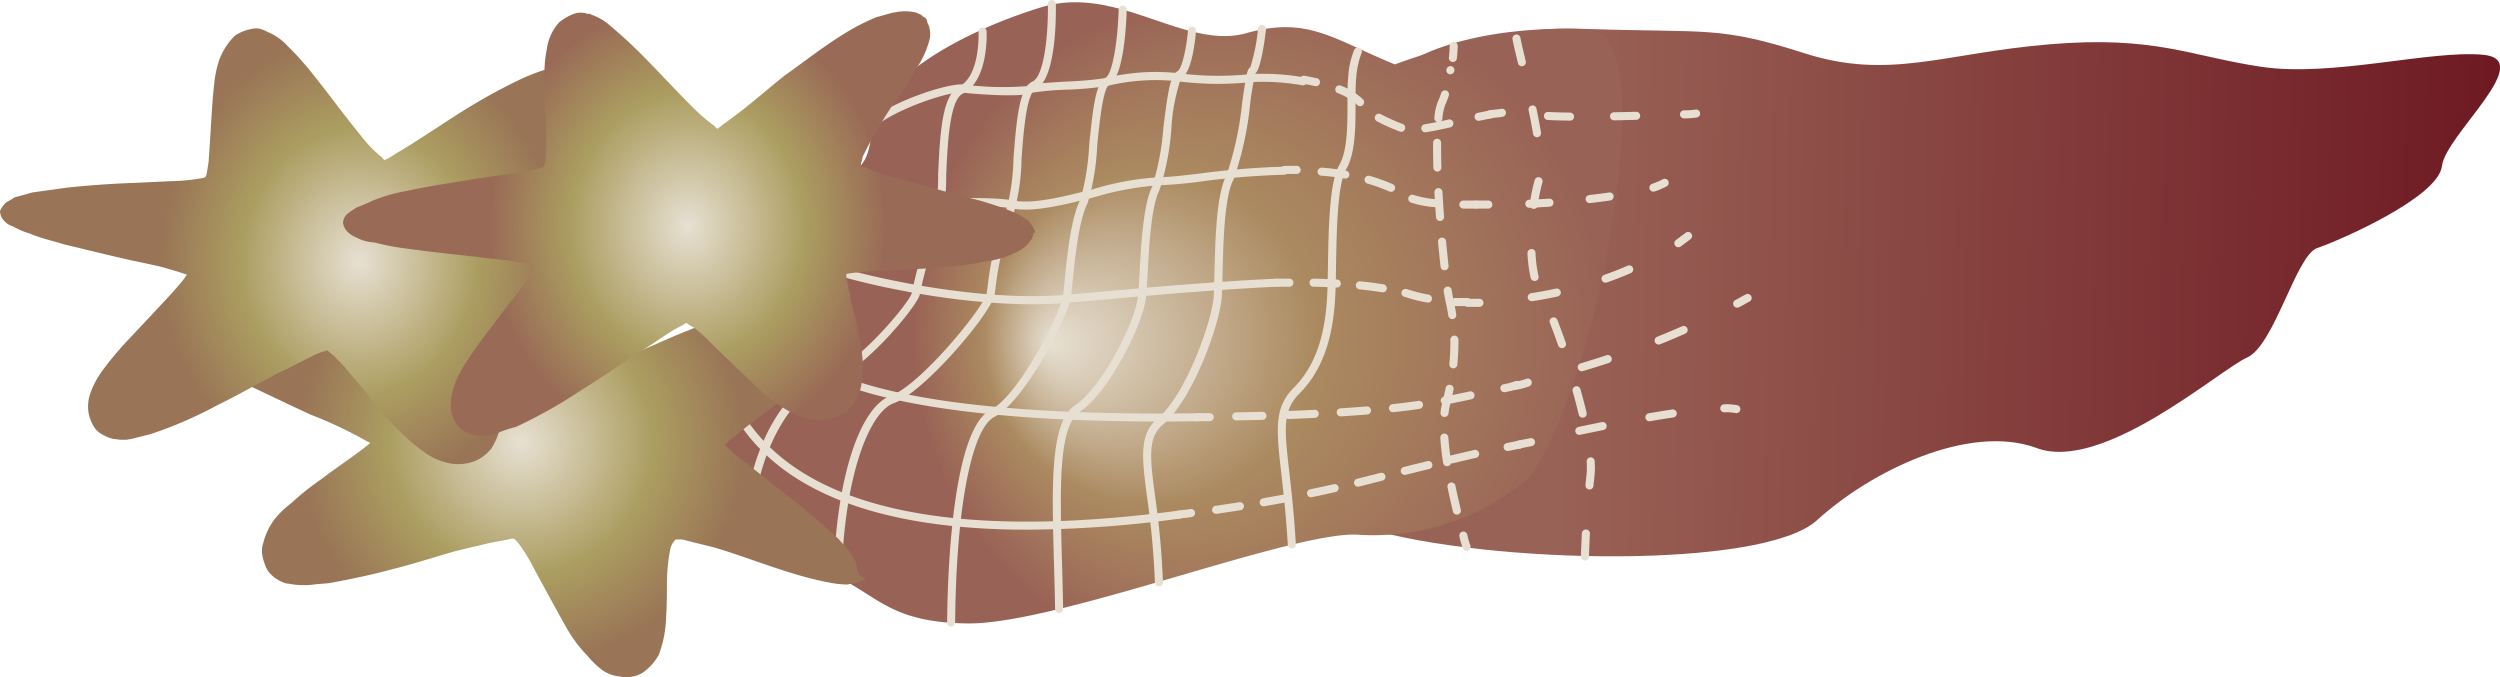 <svg id="Layer_1" data-name="Layer 1" xmlns="http://www.w3.org/2000/svg" xmlns:xlink="http://www.w3.org/1999/xlink" viewBox="0 0 178.24 48.276"><defs><style>.cls-1{fill:url(#linear-gradient);}.cls-2{fill:url(#radial-gradient);}.cls-3{fill:#e7e0d2;}.cls-4{fill:url(#radial-gradient-2);}.cls-5{fill:url(#radial-gradient-3);}.cls-6{fill:url(#radial-gradient-4);}</style><linearGradient id="linear-gradient" x1="111.548" y1="-3.243" x2="193.762" y2="-3.243" gradientTransform="matrix(1, 0.023, 0.023, -1, -7.387, 91.618)" gradientUnits="userSpaceOnUse"><stop offset="0.189" stop-color="#996256"/><stop offset="1" stop-color="#6e1922"/></linearGradient><radialGradient id="radial-gradient" cx="82.779" cy="109.711" fx="67.826" r="24.697" gradientTransform="matrix(0.998, -0.056, -0.056, -0.998, 21.554, 214.813)" gradientUnits="userSpaceOnUse"><stop offset="0" stop-color="#e7e0d2"/><stop offset="0.478" stop-color="#ab8a60"/><stop offset="1" stop-color="#996256"/></radialGradient><radialGradient id="radial-gradient-2" cx="57.701" cy="122.078" r="15.87" gradientTransform="matrix(0.999, 0.051, -0.051, 0.999, -5.965, -16.333)" gradientUnits="userSpaceOnUse"><stop offset="0" stop-color="#e7e0d2"/><stop offset="0.598" stop-color="#ab9d60"/><stop offset="1" stop-color="#997456"/></radialGradient><radialGradient id="radial-gradient-3" cx="-229.35" cy="200.715" r="17.543" gradientTransform="translate(219.446 -88.831) scale(0.809 0.919)" xlink:href="#radial-gradient-2"/><radialGradient id="radial-gradient-4" cx="-200.416" cy="198.001" r="17.431" gradientTransform="translate(219.446 -88.831) scale(0.809 0.919)" gradientUnits="userSpaceOnUse"><stop offset="0" stop-color="#e7e0d2"/><stop offset="0.598" stop-color="#ab9d60"/><stop offset="1" stop-color="#996b56"/></radialGradient></defs><title>FIBRIN</title><g id="FIBRIN"><path id="CLOT" class="cls-1" d="M105.729,114.667c8.785,2.584,28.25,2.928,32.1-.574,3.9-3.56,10.852-6.89,15.618-5.168,4.708,1.837,13.092-5.57,15.044-6.431s3.5-7.292,5-7.809c1.55-.517,8.67-3.617,8.9-5.857.287-2.239,6.776-7.579,2.928-7.924-3.79-.345-10.737,1.608-15.79.861s-7.579-2.239-15.1-1.608c-7.579.632-11.426,2.584-17.513.632s-6.89-1.435-15.388-1.723c-8.441-.287-13.149,2.067-13.9,3.388-.689,1.321,1.837,5.455.861,9.359-.919,3.962-5.4,7.809-4.536,10.335C104.811,104.791,105.729,114.667,105.729,114.667Z" transform="translate(-8.289 -77)"/><path id="CLOT-2" data-name="CLOT" class="cls-2" d="M107.739,81.594c-4.479-1.837-6.2-3.445-10.565-2.239-4.364,1.263-9.245-3.5-14.642-1.837-5.455,1.665-11.886,5.11-12.115,8.9-.287,3.79-2.182,2.067-3.1,5.4-.861,3.33-2.526,8.441-3.675,8.9s-8.785,4.364-7.177,7.579c1.723,3.215,4.306,7.465,9.359,8.957,4.938,1.55,5,4.077,11.312,4.192,6.316.172,23.6-6.718,28.078-6.316a17.059,17.059,0,0,0,11.886-3.9c2.354-2.239,5.11-12.23,5.685-15.676s2.871-15.963-1.148-16.422C115.778,78.493,107.739,81.594,107.739,81.594Z" transform="translate(-8.289 -77)"/><g id="GRID"><path class="cls-3" d="M100.389,116.1a.287.287,0,0,1-.287-.27c-.12-2.08-.309-3.736-.46-5.066-.356-3.127-.535-4.7.889-6.121,1.937-1.937,2.289-4.719,2.385-6.644.026-.536.038-1.234.05-2.009.043-2.667.1-5.985.792-7.193.6-1.016.6-2.82.6-4.412,0-.7,0-1.368.053-1.9a5.915,5.915,0,0,1,.438-1.951.287.287,0,0,1,.5.284h0a6.045,6.045,0,0,0-.367,1.73c-.05.5-.049,1.152-.049,1.841,0,1.666,0,3.554-.678,4.7-.62,1.076-.674,4.449-.713,6.912-.012.783-.024,1.488-.051,2.028-.1,2.019-.476,4.944-2.552,7.021-1.227,1.228-1.08,2.522-.724,5.651.152,1.337.341,3,.463,5.1a.287.287,0,0,1-.27.3Z" transform="translate(-8.289 -77)"/><path class="cls-3" d="M90.915,118.8a.287.287,0,0,1-.287-.278,58.13,58.13,0,0,0-.552-6.047c-.374-2.831-.6-4.539.771-5.668,1.9-1.568,3.806-6.692,3.973-8.646.025-.434.039-1.015.054-1.67.058-2.375.137-5.627.84-6.94a23.464,23.464,0,0,0,1.145-5.309c.3-2.064.363-2.315.569-2.439a12.778,12.778,0,0,0,.552-2.774.283.283,0,0,1,.32-.25.287.287,0,0,1,.25.32c-.3,2.455-.6,3-.763,3.152a20.6,20.6,0,0,0-.359,2.074,22.943,22.943,0,0,1-1.206,5.5c-.639,1.192-.719,4.5-.772,6.682-.016.662-.031,1.25-.056,1.7-.172,2.017-2.1,7.334-4.181,9.048-1.125.927-.927,2.427-.567,5.15a58.577,58.577,0,0,1,.557,6.1.287.287,0,0,1-.277.3Z" transform="translate(-8.289 -77)"/><path class="cls-3" d="M83.8,120.7a.287.287,0,0,1-.287-.282c-.019-1.132-.05-2.242-.08-3.312-.158-5.609-.283-10.039,1.53-11.23,1.9-1.247,4.349-6.086,4.465-7.818.043-.422.075-1,.112-1.676.112-2.031.265-4.813.894-6.07a18.483,18.483,0,0,0,.8-4.223c.333-2.672.517-3.782,1-4.006.317-.159.648-1.64.753-2.921a.287.287,0,0,1,.573.047c-.057.7-.3,3-1.077,3.392a13.425,13.425,0,0,0-.68,3.559,18.039,18.039,0,0,1-.856,4.409c-.576,1.151-.725,3.864-.834,5.845-.037.68-.07,1.268-.114,1.693-.124,1.864-2.67,6.9-4.722,8.249-1.545,1.015-1.418,5.519-1.271,10.734.03,1.073.061,2.185.08,3.318a.287.287,0,0,1-.282.292Z" transform="translate(-8.289 -77)"/><path class="cls-3" d="M76.1,121.672h0a.287.287,0,0,1-.285-.289c.027-3.226.334-13.857,3.15-15.186,1.945-1.027,4.952-6.811,5.12-8.16.032-.256.066-.6.105-.989.18-1.8.452-4.516,1.13-5.825a17.191,17.191,0,0,0,.621-3.858c.277-2.765.481-4.478,1.171-4.823.505-.268.879-2.732.932-4.861a.287.287,0,1,1,.574.015c-.02.8-.174,4.79-1.244,5.357-.448.224-.7,2.718-.862,4.369a16.612,16.612,0,0,1-.677,4.053c-.634,1.223-.91,3.981-1.074,5.63-.04.4-.074.744-.107,1-.182,1.455-3.3,7.477-5.434,8.6-1.658.783-2.765,6.542-2.833,14.677A.287.287,0,0,1,76.1,121.672Z" transform="translate(-8.289 -77)"/><path class="cls-3" d="M68,118.4H68a.287.287,0,0,1-.28-.294c.174-6.891,1.819-12.074,4.094-12.9,2.064-.724,6.666-6.325,6.819-7.3l.066-.435a21.714,21.714,0,0,1,1.339-5.506,15.359,15.359,0,0,0,.508-3.658c.23-3.047.447-5.075,1.351-5.489.879-.4,1.139-3.607,1.1-5.532A.287.287,0,0,1,83.272,77a.279.279,0,0,1,.294.281c.012.548.076,5.376-1.43,6.067-.664.3-.869,3.024-1.018,5.01a14.54,14.54,0,0,1-.564,3.864,21.717,21.717,0,0,0-1.288,5.342L79.2,98c-.206,1.305-5.053,7-7.194,7.748-1.7.616-3.528,5.062-3.712,12.369A.287.287,0,0,1,68,118.4Z" transform="translate(-8.289 -77)"/><path class="cls-3" d="M61.574,115.241h-.015a.287.287,0,0,1-.272-.3c.357-7.028,3.74-10.867,6.027-11.348,1.984-.43,5.822-5.011,5.981-5.7l.041-.181a28.366,28.366,0,0,1,1.471-4.871,14.612,14.612,0,0,0,.368-3.427c.128-2.767.261-5.628,1.487-6.24,1.537-.768,1.394-3.888,1.392-3.92a.287.287,0,0,1,.574-.03c.007.144.16,3.529-1.709,4.463-.924.462-1.066,3.52-1.17,5.753a14.071,14.071,0,0,1-.416,3.631A27.886,27.886,0,0,0,73.9,97.84l-.042.182c-.2.846-4.194,5.649-6.42,6.13-2.049.431-5.235,4.167-5.573,10.816A.287.287,0,0,1,61.574,115.241Z" transform="translate(-8.289 -77)"/><path class="cls-3" d="M112.849,116.275a.287.287,0,0,1-.266-.181,5.925,5.925,0,0,1-.243-.848.287.287,0,1,1,.561-.124,5.512,5.512,0,0,0,.216.76.287.287,0,0,1-.161.373A.283.283,0,0,1,112.849,116.275Z" transform="translate(-8.289 -77)"/><path class="cls-3" d="M112.16,113.691a.287.287,0,0,1-.279-.219c-.13-.529-.264-1.116-.39-1.729a.287.287,0,0,1,.563-.116c.124.606.257,1.186.385,1.709a.287.287,0,0,1-.211.347A.281.281,0,0,1,112.16,113.691Zm-.7-3.454a.287.287,0,0,1-.283-.244c-.1-.641-.165-1.239-.2-1.775a.287.287,0,0,1,.573-.038c.035.52.1,1.1.2,1.727a.288.288,0,0,1-.284.33Zm-.182-3.511-.033,0a.288.288,0,0,1-.253-.317,4.909,4.909,0,0,1,.145-.775c.082-.328.156-.654.22-.972a.287.287,0,1,1,.563.113c-.066.326-.141.662-.228,1.006a4.327,4.327,0,0,0-.13.692A.287.287,0,0,1,111.278,106.726Zm.627-3.464-.03,0a.286.286,0,0,1-.256-.315,14.757,14.757,0,0,0,.076-1.476l0-.248a.287.287,0,0,1,.281-.293.291.291,0,0,1,.293.281l0,.26a15.264,15.264,0,0,1-.08,1.534A.287.287,0,0,1,111.906,103.262Zm-.075-3.513a.286.286,0,0,1-.283-.244c-.05-.329-.112-.651-.184-.967-.043-.188-.091-.448-.14-.765a.287.287,0,1,1,.567-.087c.047.3.091.547.132.725.075.33.14.665.192,1.008a.288.288,0,0,1-.284.33Zm-.551-3.482a.287.287,0,0,1-.285-.255c-.061-.541-.121-1.135-.178-1.76a.287.287,0,0,1,.26-.312.294.294,0,0,1,.312.26c.057.621.116,1.211.177,1.749a.288.288,0,0,1-.253.317Zm-.322-3.512a.288.288,0,0,1-.286-.266c-.043-.585-.081-1.178-.112-1.765a.287.287,0,1,1,.573-.031c.031.584.07,1.173.112,1.754a.288.288,0,0,1-.266.307Zm-.186-3.521a.287.287,0,0,1-.287-.279c-.014-.485-.022-.953-.021-1.4l0-.379a.287.287,0,0,1,.287-.285h0a.287.287,0,0,1,.284.29l0,.374c0,.437.007.9.021,1.378a.287.287,0,0,1-.279.3Zm.068-3.522-.031,0a.287.287,0,0,1-.255-.316,4.029,4.029,0,0,1,.253-1.162,5.5,5.5,0,0,0,.229-.585.287.287,0,1,1,.545.179,6.145,6.145,0,0,1-.251.644,3.449,3.449,0,0,0-.2.985A.287.287,0,0,1,110.841,85.711Zm.855-3.417a.259.259,0,0,1-.046,0,.277.277,0,0,1-.237-.311c0-.006.006-.036.007-.041a.29.29,0,0,1,.339-.223.287.287,0,0,1,.223.339A.3.3,0,0,1,111.7,82.294Z" transform="translate(-8.289 -77)"/><path class="cls-3" d="M111.874,81.421l-.033,0a.287.287,0,0,1-.253-.317c.055-.492.056-.826.056-.83a.287.287,0,0,1,.287-.287h0a.287.287,0,0,1,.287.287,8.786,8.786,0,0,1-.059.893A.287.287,0,0,1,111.874,81.421Z" transform="translate(-8.289 -77)"/><path class="cls-3" d="M114.514,85.44a.287.287,0,0,1-.056-.569c.153-.031.3-.046.457-.061.135-.013.269-.026.4-.053a.287.287,0,0,1,.113.563c-.154.031-.307.047-.46.062-.134.013-.268.026-.4.053A.277.277,0,0,1,114.514,85.44Z" transform="translate(-8.289 -77)"/><path class="cls-3" d="M120.221,85.6h0c-.569-.006-1.1-.021-1.583-.045a.287.287,0,0,1-.272-.3.277.277,0,0,1,.3-.272c.472.024,1,.038,1.561.045a.287.287,0,0,1,0,.574Zm3.146-.021a.287.287,0,0,1-.006-.574c.533-.01,1.062-.022,1.571-.035a.287.287,0,1,1,.015.574c-.51.013-1.04.025-1.574.035Z" transform="translate(-8.289 -77)"/><path class="cls-3" d="M128.353,85.44a.287.287,0,0,1,0-.574,5.631,5.631,0,0,0,.815-.053.283.283,0,0,1,.33.236.287.287,0,0,1-.236.33A6.057,6.057,0,0,1,128.353,85.44Z" transform="translate(-8.289 -77)"/><path class="cls-3" d="M102.112,83.144a.277.277,0,0,1-.057-.006l-.862-.172a.287.287,0,0,1,.113-.563l.861.172a.287.287,0,0,1-.056.569Z" transform="translate(-8.289 -77)"/><path class="cls-3" d="M109.907,86.432a.287.287,0,0,1-.044-.571c.532-.084,1.13-.214,1.7-.34a.287.287,0,1,1,.124.561c-.575.128-1.183.26-1.733.347A.3.3,0,0,1,109.907,86.432Zm-1.72-.033a.284.284,0,0,1-.1-.019,14.707,14.707,0,0,1-1.631-.734.287.287,0,0,1,.274-.505,14.5,14.5,0,0,0,1.563.7.287.287,0,0,1-.1.555Zm-2.928-1.83a.285.285,0,0,1-.2-.08,4.153,4.153,0,0,0-1.386-.847.287.287,0,0,1,.206-.536,4.721,4.721,0,0,1,1.577.97.287.287,0,0,1-.2.494Z" transform="translate(-8.289 -77)"/><path class="cls-3" d="M113.71,85.613a.287.287,0,0,1-.056-.569l.861-.172a.287.287,0,0,1,.113.563l-.861.172A.283.283,0,0,1,113.71,85.613Z" transform="translate(-8.289 -77)"/><path class="cls-3" d="M70.416,86.187a.287.287,0,0,1-.2-.494c1.451-1.391,5.756-2.842,6.849-2.66a21.537,21.537,0,0,0,4.435.108c.193-.146.7-.2,2.806-.325a25.954,25.954,0,0,0,2.751-.239,14.987,14.987,0,0,1,5.34-.348,21.731,21.731,0,0,0,5.028.055,16.67,16.67,0,0,1,3.813.232.287.287,0,0,1-.094.566,16.252,16.252,0,0,0-3.65-.228A22.4,22.4,0,0,1,92.3,82.8a14.552,14.552,0,0,0-5.1.336,24.115,24.115,0,0,1-2.864.258,20.981,20.981,0,0,0-2.515.222c-.6.366-4.324.071-4.853-.012-.954-.156-5.065,1.267-6.36,2.508A.287.287,0,0,1,70.416,86.187Z" transform="translate(-8.289 -77)"/><path class="cls-3" d="M114.4,91.872h-.861a.287.287,0,1,1,0-.574h.861a.287.287,0,0,1,0,.574Z" transform="translate(-8.289 -77)"/><path class="cls-3" d="M117.328,91.814a.287.287,0,0,1-.012-.574c.474-.021.952-.047,1.427-.078a.294.294,0,0,1,.306.268.287.287,0,0,1-.267.305c-.48.031-.962.058-1.441.079Zm4.295-.334a.287.287,0,0,1-.033-.572c.49-.056.964-.118,1.415-.184a.284.284,0,0,1,.326.242.287.287,0,0,1-.242.326c-.458.068-.938.13-1.433.187Z" transform="translate(-8.289 -77)"/><path class="cls-3" d="M126.171,90.666a.287.287,0,0,1-.091-.56,5.3,5.3,0,0,0,.767-.329.287.287,0,1,1,.257.514,5.906,5.906,0,0,1-.842.36A.293.293,0,0,1,126.171,90.666Z" transform="translate(-8.289 -77)"/><path class="cls-3" d="M100.734,89.4h-.861a.287.287,0,1,1,0-.574h.861a.287.287,0,0,1,0,.574Z" transform="translate(-8.289 -77)"/><path class="cls-3" d="M110.649,91.772l-.03,0a6.992,6.992,0,0,1-1.746-.334.287.287,0,1,1,.213-.533,7.2,7.2,0,0,0,1.592.3.287.287,0,0,1-.029.573Zm-3.182-1.094a.29.29,0,0,1-.116-.024,12.532,12.532,0,0,0-1.566-.563.287.287,0,0,1,.159-.552,13.188,13.188,0,0,1,1.638.588.287.287,0,0,1-.116.55Zm-3.262-.952a.287.287,0,0,1-.049,0c-.53-.091-1.09-.16-1.664-.2a.287.287,0,0,1-.264-.309.3.3,0,0,1,.308-.264c.592.047,1.169.118,1.716.212a.287.287,0,0,1-.048.57Z" transform="translate(-8.289 -77)"/><path class="cls-3" d="M113.481,91.872h-.861a.287.287,0,0,1,0-.574h.861a.287.287,0,1,1,0,.574Z" transform="translate(-8.289 -77)"/><path class="cls-3" d="M67.2,92.5a.287.287,0,0,1-.122-.547c.985-.46,10.931-1.166,13.5-.653,1.361.271,3.544-.279,5.654-.812a20.174,20.174,0,0,1,4.8-.859c.641,0,1.644-.119,2.8-.258a58.2,58.2,0,0,1,6.028-.489.287.287,0,0,1,.009.574,57.656,57.656,0,0,0-5.969.485,28.406,28.406,0,0,1-2.878.262,20.909,20.909,0,0,0-4.656.842c-2.171.549-4.416,1.116-5.908.818-2.6-.52-12.364.246-13.144.61A.287.287,0,0,1,67.2,92.5Z" transform="translate(-8.289 -77)"/><path class="cls-3" d="M113.768,98.877h-.861a.287.287,0,1,1,0-.574h.861a.287.287,0,0,1,0,.574Z" transform="translate(-8.289 -77)"/><path class="cls-3" d="M117.5,98.475a.287.287,0,0,1-.043-.571c.582-.089,1.175-.2,1.764-.328a.287.287,0,0,1,.122.561c-.6.131-1.2.243-1.8.335A.3.3,0,0,1,117.5,98.475Zm5.264-1.32a.287.287,0,0,1-.1-.558c.571-.2,1.133-.421,1.668-.653a.287.287,0,1,1,.228.527c-.547.237-1.121.461-1.705.668A.289.289,0,0,1,122.764,97.155Z" transform="translate(-8.289 -77)"/><path class="cls-3" d="M127.951,94.628a.287.287,0,0,1-.172-.517l.689-.516a.287.287,0,0,1,.345.459l-.69.517A.286.286,0,0,1,127.951,94.628Z" transform="translate(-8.289 -77)"/><path class="cls-3" d="M100.217,97.441h-.861a.287.287,0,0,1,0-.574h.861a.287.287,0,0,1,0,.574Z" transform="translate(-8.289 -77)"/><path class="cls-3" d="M110.094,98.571a.306.306,0,0,1-.05,0,10.61,10.61,0,0,1-1.181-.276c-.142-.045-.288-.088-.444-.129a.287.287,0,1,1,.147-.555q.248.066.467.136a10.017,10.017,0,0,0,1.111.259.287.287,0,0,1-.049.57Zm-3.219-.735a.287.287,0,0,1-.046,0c-.5-.08-1.05-.15-1.622-.207a.287.287,0,0,1,.057-.571c.583.058,1.14.13,1.655.212a.287.287,0,0,1-.045.571ZM103.59,97.5h-.016c-.523-.029-1.071-.049-1.64-.059a.287.287,0,0,1,.006-.574h.006c.576.011,1.13.031,1.66.061a.287.287,0,0,1-.016.574Z" transform="translate(-8.289 -77)"/><path class="cls-3" d="M112.907,98.819h-.861a.287.287,0,1,1,0-.574h.861a.287.287,0,0,1,0,.574Z" transform="translate(-8.289 -77)"/><path class="cls-3" d="M81.887,98.692c-6.738,0-14.4-1.992-15.909-2.775a.287.287,0,1,1,.264-.51c1.481.768,10.987,3.23,18.1,2.61.7-.061,1.462-.129,2.268-.2,3.77-.338,8.461-.758,12.673-.948a.287.287,0,0,1,.026.574c-4.2.189-8.883.609-12.647.946-.806.072-1.568.14-2.27.2C83.583,98.66,82.742,98.692,81.887,98.692Z" transform="translate(-8.289 -77)"/><path class="cls-3" d="M116.352,104.791a.287.287,0,0,1-.056-.569,4.548,4.548,0,0,0,.811-.215.287.287,0,0,1,.213.533,4.947,4.947,0,0,1-.912.245A.277.277,0,0,1,116.352,104.791Z" transform="translate(-8.289 -77)"/><path class="cls-3" d="M121.06,103.47a.287.287,0,0,1-.082-.562q.926-.276,1.839-.577a.287.287,0,1,1,.179.545q-.919.3-1.855.583A.3.3,0,0,1,121.06,103.47Zm5.483-1.905a.287.287,0,0,1-.107-.553q.9-.362,1.774-.749a.287.287,0,0,1,.233.525q-.883.392-1.793.757A.289.289,0,0,1,126.544,101.565Z" transform="translate(-8.289 -77)"/><path class="cls-3" d="M132.143,98.934a.287.287,0,0,1-.128-.544c.11-.055.235-.124.359-.194s.268-.149.387-.208a.287.287,0,0,1,.257.514c-.113.056-.239.126-.364.2s-.265.147-.382.206A.289.289,0,0,1,132.143,98.934Z" transform="translate(-8.289 -77)"/><path class="cls-3" d="M94.533,107.031h-.861a.287.287,0,1,1,0-.574h.861a.287.287,0,1,1,0,.574Z" transform="translate(-8.289 -77)"/><path class="cls-3" d="M96.428,106.973a.287.287,0,0,1-.005-.574q.918-.016,1.863-.04h.007a.287.287,0,0,1,.007.574q-.948.024-1.868.04Zm3.731-.1a.287.287,0,0,1-.011-.574q.917-.034,1.861-.08a.278.278,0,0,1,.3.273.287.287,0,0,1-.273.3q-.948.047-1.868.081Zm3.727-.187a.287.287,0,0,1-.018-.574q.915-.059,1.857-.134a.29.29,0,0,1,.309.263.286.286,0,0,1-.263.309q-.947.077-1.866.135Zm3.721-.3a.287.287,0,0,1-.03-.573c.571-.061,1.187-.137,1.84-.233a.292.292,0,0,1,.326.243.288.288,0,0,1-.243.326c-.662.1-1.285.175-1.863.236Zm3.692-.541a.287.287,0,0,1-.052-.57c.587-.108,1.195-.23,1.82-.368a.287.287,0,1,1,.123.561c-.631.139-1.246.263-1.839.373A.34.34,0,0,1,111.3,105.846Z" transform="translate(-8.289 -77)"/><path class="cls-3" d="M115.548,104.963a.287.287,0,0,1-.056-.569,4.548,4.548,0,0,0,.811-.215.287.287,0,0,1,.213.534,5.031,5.031,0,0,1-.912.244A.277.277,0,0,1,115.548,104.963Z" transform="translate(-8.289 -77)"/><path class="cls-3" d="M90.968,107.051c-11.511,0-24.629-1.141-27.5-6.075l-.065-.109a.287.287,0,1,1,.487-.3l.074.125c2.347,4.026,12.616,6.017,29.708,5.77a.307.307,0,0,1,.291.283.287.287,0,0,1-.283.292C92.787,107.043,91.882,107.051,90.968,107.051Z" transform="translate(-8.289 -77)"/><path class="cls-3" d="M116.581,108.982a.287.287,0,0,1-.056-.569l.861-.172a.287.287,0,1,1,.112.563l-.861.172A.277.277,0,0,1,116.581,108.982Z" transform="translate(-8.289 -77)"/><path class="cls-3" d="M120.887,108.006a.287.287,0,0,1-.058-.568q.841-.177,1.665-.343a.287.287,0,0,1,.113.563c-.546.11-1.1.224-1.66.342A.268.268,0,0,1,120.887,108.006Zm5-.971a.287.287,0,0,1-.048-.57c.584-.1,1.147-.193,1.682-.273a.287.287,0,0,1,.085.567c-.532.08-1.09.17-1.669.271A.245.245,0,0,1,125.886,107.035Z" transform="translate(-8.289 -77)"/><path class="cls-3" d="M132.085,106.456a.276.276,0,0,1-.07-.009,3.673,3.673,0,0,0-.791-.049.287.287,0,0,1,0-.574,3.959,3.959,0,0,1,.931.067.287.287,0,0,1-.07.565Z" transform="translate(-8.289 -77)"/><path class="cls-3" d="M92.35,113.978a.287.287,0,0,1-.056-.569c.152-.03.3-.046.456-.061.135-.013.27-.027.4-.054a.287.287,0,1,1,.113.563c-.154.031-.307.047-.461.062-.133.013-.267.026-.4.053A.276.276,0,0,1,92.35,113.978Z" transform="translate(-8.289 -77)"/><path class="cls-3" d="M94.992,113.634a.287.287,0,0,1-.04-.571q.833-.119,1.695-.255a.287.287,0,0,1,.09.567q-.866.136-1.7.256Zm3.394-.537a.287.287,0,0,1-.049-.57q.831-.146,1.686-.308a.287.287,0,1,1,.108.564q-.86.163-1.7.309A.249.249,0,0,1,98.386,113.1Zm3.375-.644a.287.287,0,0,1-.058-.568q.827-.172,1.674-.363a.283.283,0,0,1,.343.216.287.287,0,0,1-.216.343q-.853.193-1.684.365A.263.263,0,0,1,101.761,112.452Zm3.353-.755a.287.287,0,0,1-.068-.566q.822-.2,1.661-.418a.283.283,0,0,1,.35.2.287.287,0,0,1-.2.35q-.844.221-1.671.422A.315.315,0,0,1,105.115,111.7Zm3.333-.839a.287.287,0,0,1-.07-.566c.5-.126,1.064-.265,1.67-.413a.287.287,0,1,1,.137.557c-.605.149-1.165.288-1.668.413A.3.3,0,0,1,108.448,110.858Zm3.339-.818a.287.287,0,0,1-.067-.566c.537-.128,1.1-.261,1.675-.394a.287.287,0,1,1,.129.56c-.576.133-1.135.264-1.671.393A.274.274,0,0,1,111.786,110.039Z" transform="translate(-8.289 -77)"/><path class="cls-3" d="M115.778,109.155a.287.287,0,0,1-.056-.569l.861-.172a.287.287,0,0,1,.113.563l-.862.172A.277.277,0,0,1,115.778,109.155Z" transform="translate(-8.289 -77)"/><path class="cls-3" d="M81.53,114.764c-18.361,0-21.2-8.2-22.229-11.193l-.122-.349a.287.287,0,1,1,.541-.193l.124.354c1.172,3.391,4.74,13.712,32.469,10.023a.287.287,0,0,1,.076.57A82.853,82.853,0,0,1,81.53,114.764Z" transform="translate(-8.289 -77)"/><path class="cls-3" d="M121.29,116.963h-.007a.288.288,0,0,1-.28-.294c0-.024.015-.645.067-1.638a.287.287,0,1,1,.573.03c-.052.984-.066,1.6-.066,1.621A.287.287,0,0,1,121.29,116.963Zm.323-5.068h-.027a.287.287,0,0,1-.259-.313c.024-.26.052-.524.08-.792.013-.135.019-.283.019-.441,0-.14,0-.287-.013-.441a.287.287,0,0,1,.27-.3.283.283,0,0,1,.3.27c.01.166.015.325.015.476,0,.176-.007.343-.021.5-.029.269-.056.53-.08.788A.287.287,0,0,1,121.613,111.9Zm-.486-5.116a.287.287,0,0,1-.279-.22c-.13-.543-.277-1.1-.434-1.658a.287.287,0,1,1,.553-.156c.159.565.307,1.129.44,1.68a.287.287,0,0,1-.213.346A.305.305,0,0,1,121.127,106.779Zm-1.476-4.959a.286.286,0,0,1-.271-.192c-.2-.577-.4-1.121-.592-1.61a.287.287,0,1,1,.535-.208c.192.5.395,1.045.6,1.629a.286.286,0,0,1-.176.366A.281.281,0,0,1,119.651,101.821Zm-1.95-4.785a.287.287,0,0,1-.279-.22,9.692,9.692,0,0,1-.23-1.758.287.287,0,0,1,.272-.3.274.274,0,0,1,.3.272,9.187,9.187,0,0,0,.215,1.653.287.287,0,0,1-.212.347A.294.294,0,0,1,117.7,97.036Zm-.059-5.144-.04,0a.287.287,0,0,1-.245-.324,11.94,11.94,0,0,1,.35-1.731.287.287,0,0,1,.551.164,11.384,11.384,0,0,0-.332,1.644A.287.287,0,0,1,117.642,91.892Zm.231-5.106a.287.287,0,0,1-.283-.24c-.091-.545-.2-1.115-.317-1.684a.287.287,0,0,1,.563-.116c.118.576.228,1.154.32,1.706a.287.287,0,0,1-.236.33A.273.273,0,0,1,117.873,86.786Zm-1.081-5.06a.287.287,0,0,1-.279-.22l-.017-.072c-.177-.74-.317-1.325-.37-1.629a.287.287,0,1,1,.565-.1c.05.287.188.864.363,1.594l.017.071a.287.287,0,0,1-.279.354Z" transform="translate(-8.289 -77)"/></g><path class="cls-4" d="M69.383,117.366a1.944,1.944,0,0,0-.172-.459c-.115-.287-.287-.4-.345-.574-.287-.345-.517-.574-.8-.919-1.148-1.034-2.239-2.01-3.445-2.928s-2.3-1.837-3.5-2.756a4.631,4.631,0,0,1-.8-.689c-.115-.115-.23-.172-.345-.287a1.554,1.554,0,0,1,.632-.574c1.034-.919,2.3-1.78,3.56-2.756a14.3,14.3,0,0,0,1.78-1.55,6.1,6.1,0,0,0,.919-1.091,5.6,5.6,0,0,0,.4-.976.854.854,0,0,0,.057-.345v-.4c-.057-.172-.057-.345-.115-.459a.925.925,0,0,0-.23-.4.435.435,0,0,1-.115-.23l-.115-.115a1.008,1.008,0,0,0-.287-.23,1.2,1.2,0,0,0-.345-.23l-.345-.172a.816.816,0,0,0-.345-.115,3.793,3.793,0,0,0-1.378-.172,14.222,14.222,0,0,0-2.354.23,26.9,26.9,0,0,0-4.306,1.378c-1.378.517-2.7,1.206-4.134,1.723-.632.287-1.378.574-2.01.8a3.742,3.742,0,0,1-.861.287.2.2,0,0,0-.115.057H50.2a3.254,3.254,0,0,1-.574-.632,2.1,2.1,0,0,1-.574-.919c-.345-.574-.746-1.321-1.091-2.01-.746-1.435-1.493-2.756-2.182-4.192a8.955,8.955,0,0,0-1.378-2.01,2.369,2.369,0,0,0-1.091-.861.977.977,0,0,0-.4-.057.728.728,0,0,0-.345.057,2.122,2.122,0,0,0-.632.287,2.466,2.466,0,0,0-.8,1.091,7.5,7.5,0,0,0-.459,1.206,20.229,20.229,0,0,0-.517,2.412c-.287.919-.632,1.837-.919,2.641a6.154,6.154,0,0,1-.574,1.263c-.115.172-.172.345-.345.4s-.115.115-.287.115a4.519,4.519,0,0,1-1.148-.23c-.345-.057-.8-.23-1.206-.345l-2.354-.689c-1.608-.459-3.273-1.034-4.881-1.435a10.194,10.194,0,0,0-2.584-.459,5.636,5.636,0,0,0-1.435-.057,7.534,7.534,0,0,0-.861.172.913.913,0,0,0-.517.345c-.115.115-.172.115-.287.287-.115.115-.172.287-.287.4a.816.816,0,0,0-.115.345v.057a3.3,3.3,0,0,0,.057,1.091,1.325,1.325,0,0,0,.345.517c.23.287.4.4.574.632a3.366,3.366,0,0,0,1.091.746,17.284,17.284,0,0,0,2.01,1.091c1.321.632,2.641,1.263,4.019,1.895a30.351,30.351,0,0,1,3.9,1.837,1.912,1.912,0,0,0,.345.172c-1.034.861-2.3,1.665-3.5,2.584a20.033,20.033,0,0,0-1.837,1.435c-.287.287-.574.459-.919.8a4.746,4.746,0,0,0-.919,1.148,4.679,4.679,0,0,0-.459,1.148,1.848,1.848,0,0,0-.057.976,3.869,3.869,0,0,0,.345.976,2.4,2.4,0,0,0,1.091.861,1.082,1.082,0,0,0,.459.115l.345.057a5.534,5.534,0,0,0,1.378,0c.459-.057.8-.057,1.206-.115,1.55-.287,2.928-.574,4.421-.976,1.378-.345,2.814-.8,4.192-1.206.632-.172,1.378-.345,2.125-.517.632-.172,1.378-.287,1.952-.4a.853.853,0,0,1,.345-.057h.057a1.888,1.888,0,0,1,.345.345,12.071,12.071,0,0,1,1.091,1.78c.746,1.378,1.493,2.756,2.3,4.192a9.591,9.591,0,0,0,1.493,2.01,6.945,6.945,0,0,0,.919.919,2.521,2.521,0,0,0,1.378.574,2.323,2.323,0,0,0,1.608-.23,3.783,3.783,0,0,0,1.206-1.321,8.25,8.25,0,0,0,.517-2.7c.057-.861.057-1.665.057-2.469a13.5,13.5,0,0,1,.23-2.3,1.275,1.275,0,0,1,.345-.689c0-.057.057-.057.115-.057h.172a1.427,1.427,0,0,1,.459.057c.632.172,1.378.345,2.067.517,2.7.8,5.455,2.01,8.326,2.526a7.068,7.068,0,0,0,1.148.115l.287-.057.345-.057a5.979,5.979,0,0,0,.689-.287A.879.879,0,0,1,69.383,117.366Zm-32.672-6.2Zm14.125-8.326h0c0,.057-.057.057,0,0Zm-4.249,13.034Z" transform="translate(-8.289 -77)"/><path class="cls-5" d="M57.5,98.073a1.228,1.228,0,0,0-.345-.574,4.728,4.728,0,0,0-1.263-.919c-.746-.4-1.608-.746-2.354-1.091-1.608-.632-3.158-1.263-4.651-1.837-.746-.345-1.55-.574-2.3-.976-.345-.172-.689-.345-1.091-.517v-.115a1.5,1.5,0,0,1,.172-.459,7.522,7.522,0,0,1,1.493-2.125c.517-.689,1.148-1.378,1.665-2.067s1.148-1.435,1.608-2.182a5.125,5.125,0,0,0,.689-1.378,1.694,1.694,0,0,0,.057-1.091.816.816,0,0,1-.115-.345c-.057-.115-.115-.172-.172-.287-.115-.057-.115-.115-.23-.172s-.115-.115-.172-.115A2.655,2.655,0,0,0,49,81.594a6.275,6.275,0,0,0-1.378.23,15,15,0,0,0-2.412.919,41.426,41.426,0,0,0-4.479,2.526c-1.435.919-2.871,1.895-4.249,2.7a5.294,5.294,0,0,1-.459.287l-.23.115a.056.056,0,0,0-.057.057.056.056,0,0,1-.057-.057.124.124,0,0,1-.115-.115,8.979,8.979,0,0,1-1.608-1.665c-1.091-1.321-2.125-2.756-3.273-4.192a21.019,21.019,0,0,0-1.895-2.125,3.865,3.865,0,0,0-1.378-.976l-.23-.115c-.115-.057-.172-.057-.287-.115a1.4,1.4,0,0,0-.689,0,3.214,3.214,0,0,0-1.148.459,4.714,4.714,0,0,0-1.148,1.78,7.788,7.788,0,0,0-.345,1.665c-.115.976-.172,2.01-.23,2.928s-.115,1.837-.172,2.641c-.057.345-.115.8-.172.976,0,.057-.057.057-.057.115h0c-.057,0-.115.057-.172.057a14.222,14.222,0,0,1-2.354.23l-2.412.115c-1.665.057-3.33.172-4.938.345-.8.115-1.665.23-2.469.345-.4.115-.8.23-1.263.345a5.048,5.048,0,0,1-.574.345,1.8,1.8,0,0,0-.459.632,1.023,1.023,0,0,0,.345.746,1.191,1.191,0,0,0,.574.345,5.858,5.858,0,0,0,1.206.517c.8.345,1.665.517,2.354.746,1.665.4,3.273.8,4.823,1.148.8.172,1.665.345,2.354.517.345.115.8.23,1.148.345l.517.172a5.243,5.243,0,0,1-.574.746c-.517.632-1.148,1.263-1.723,1.895l-1.837,1.952a24.442,24.442,0,0,0-1.837,2.182,6.2,6.2,0,0,0-.861,1.55,2.839,2.839,0,0,0-.172,1.55,2.967,2.967,0,0,0,.459,1.091,1.806,1.806,0,0,0,.689.517,2.057,2.057,0,0,0,.632.23c.115,0,.345.057.517.057h.4l.345-.057,1.378-.345a29.822,29.822,0,0,0,4.766-2.067c1.55-.746,2.986-1.608,4.479-2.354.746-.345,1.493-.746,2.182-1.091a4.4,4.4,0,0,1,.976-.4l.172-.057h0c.115.057.345.287.517.4.23.287.517.517.8.861.517.632,1.148,1.321,1.665,2.01.574.689,1.148,1.435,1.837,2.125a14.763,14.763,0,0,0,2.239,1.952,4.665,4.665,0,0,0,1.608.689,3.283,3.283,0,0,0,2.067-.23,3.173,3.173,0,0,0,.976-.8,4.7,4.7,0,0,0,.517-1.091,8.064,8.064,0,0,0,.23-1.895,21.964,21.964,0,0,0-.287-2.986,24.334,24.334,0,0,1-.287-2.526v-.459h.057a15.716,15.716,0,0,1,2.3.057c1.665.115,3.33.287,4.938.345.861,0,1.665.057,2.526,0A7.986,7.986,0,0,0,56,99.91a5.386,5.386,0,0,0,.8-.574.435.435,0,0,0,.115-.23.816.816,0,0,0,.115-.345C57.612,98.417,57.555,98.245,57.5,98.073ZM45.554,92.1Zm-9.991-3.675ZM22.242,96.982ZM32,102.092Z" transform="translate(-8.289 -77)"/><path class="cls-6" d="M82.015,93.364c-.115-.345-.287-.4-.345-.574a5.135,5.135,0,0,0-1.321-.746,23.728,23.728,0,0,0-2.412-.8c-1.665-.4-3.215-.861-4.823-1.321-.8-.23-1.608-.4-2.354-.689-.345-.115-.746-.287-1.091-.4v-.115c0-.115.115-.345.115-.517a22.773,22.773,0,0,1,1.263-2.3,18.974,18.974,0,0,1,1.493-2.239c.459-.746.976-1.55,1.435-2.354a6.784,6.784,0,0,0,.574-1.435,1.82,1.82,0,0,0-.057-1.091.816.816,0,0,1-.115-.345.448.448,0,0,0-.23-.23c-.115-.057-.115-.115-.23-.172s-.172-.057-.23-.115a3.285,3.285,0,0,0-1.493-.057c-.459.057-.861.23-1.378.345a15.112,15.112,0,0,0-2.354,1.206c-1.493.919-2.871,2.01-4.249,2.986-1.378,1.091-2.641,2.239-4.019,3.215-.115.115-.345.23-.459.345l-.23.172a.056.056,0,0,0-.057.057.056.056,0,0,1-.057-.057.124.124,0,0,1-.115-.115,12.712,12.712,0,0,1-1.723-1.493c-1.206-1.206-2.354-2.469-3.617-3.732q-.947-.947-2.067-1.895a4.109,4.109,0,0,0-1.435-.861.345.345,0,0,0-.23-.057c-.115,0-.172-.057-.287-.057a1.356,1.356,0,0,0-.689.057,3.572,3.572,0,0,0-1.091.632,3.516,3.516,0,0,0-.861,1.895,8.635,8.635,0,0,0-.172,1.665,24.687,24.687,0,0,0,.057,2.928,21.4,21.4,0,0,1,.057,2.7,3.746,3.746,0,0,1-.115.976c0,.057-.057.057-.057.115h0c-.057,0-.115.057-.172.057a12.492,12.492,0,0,1-2.3.459l-2.412.345c-1.665.287-3.33.517-4.881.861a11.593,11.593,0,0,0-2.412.689c-.345.172-.8.345-1.206.517-.172.115-.345.23-.574.4a.9.9,0,0,0-.345.689,1.167,1.167,0,0,0,.4.689,1.911,1.911,0,0,0,.574.345,2.943,2.943,0,0,0,1.263.345,18.643,18.643,0,0,0,2.469.459c1.665.23,3.33.4,4.881.574.8.115,1.665.172,2.412.287.345.057.8.115,1.206.172.172.057.345.057.517.115a5.739,5.739,0,0,1-.459.8,24.862,24.862,0,0,1-1.55,2.125l-1.608,2.125a24.16,24.16,0,0,0-1.608,2.354,5.8,5.8,0,0,0-.689,1.665,3.213,3.213,0,0,0-.057,1.55,2.107,2.107,0,0,0,.574.976,2.187,2.187,0,0,0,.746.459,2.064,2.064,0,0,0,.632.115h.517c.172,0,.287-.057.4-.057l.345-.115a9.693,9.693,0,0,1,1.378-.459,35.279,35.279,0,0,0,4.594-2.584c1.493-.919,2.871-1.895,4.306-2.814.689-.4,1.378-.919,2.125-1.378.345-.23.632-.345.919-.517l.172-.115h0c.115.057.345.23.574.345a9.981,9.981,0,0,1,.861.746c.574.574,1.206,1.206,1.837,1.78.632.632,1.321,1.263,1.952,1.895a12.274,12.274,0,0,0,2.354,1.665,4.4,4.4,0,0,0,1.665.459,3.243,3.243,0,0,0,2.01-.459,2.411,2.411,0,0,0,.861-.976,3.062,3.062,0,0,0,.4-1.148,7.218,7.218,0,0,0,.057-1.895,21.206,21.206,0,0,0-.574-2.986c-.23-.919-.4-1.78-.517-2.469a1.427,1.427,0,0,1-.057-.459h.057c.632-.115,1.55-.172,2.3-.23,1.665-.057,3.33-.115,4.938-.287a19.068,19.068,0,0,0,2.526-.345A7.114,7.114,0,0,0,81.1,94.8a2.6,2.6,0,0,0,.689-.689.435.435,0,0,0,.115-.23c.057-.115.057-.23.115-.345C82.13,93.766,82.13,93.537,82.015,93.364ZM69.67,88.828ZM59.392,86.3ZM46.817,96.408Zm10.278,3.9Z" transform="translate(-8.289 -77)"/></g></svg>